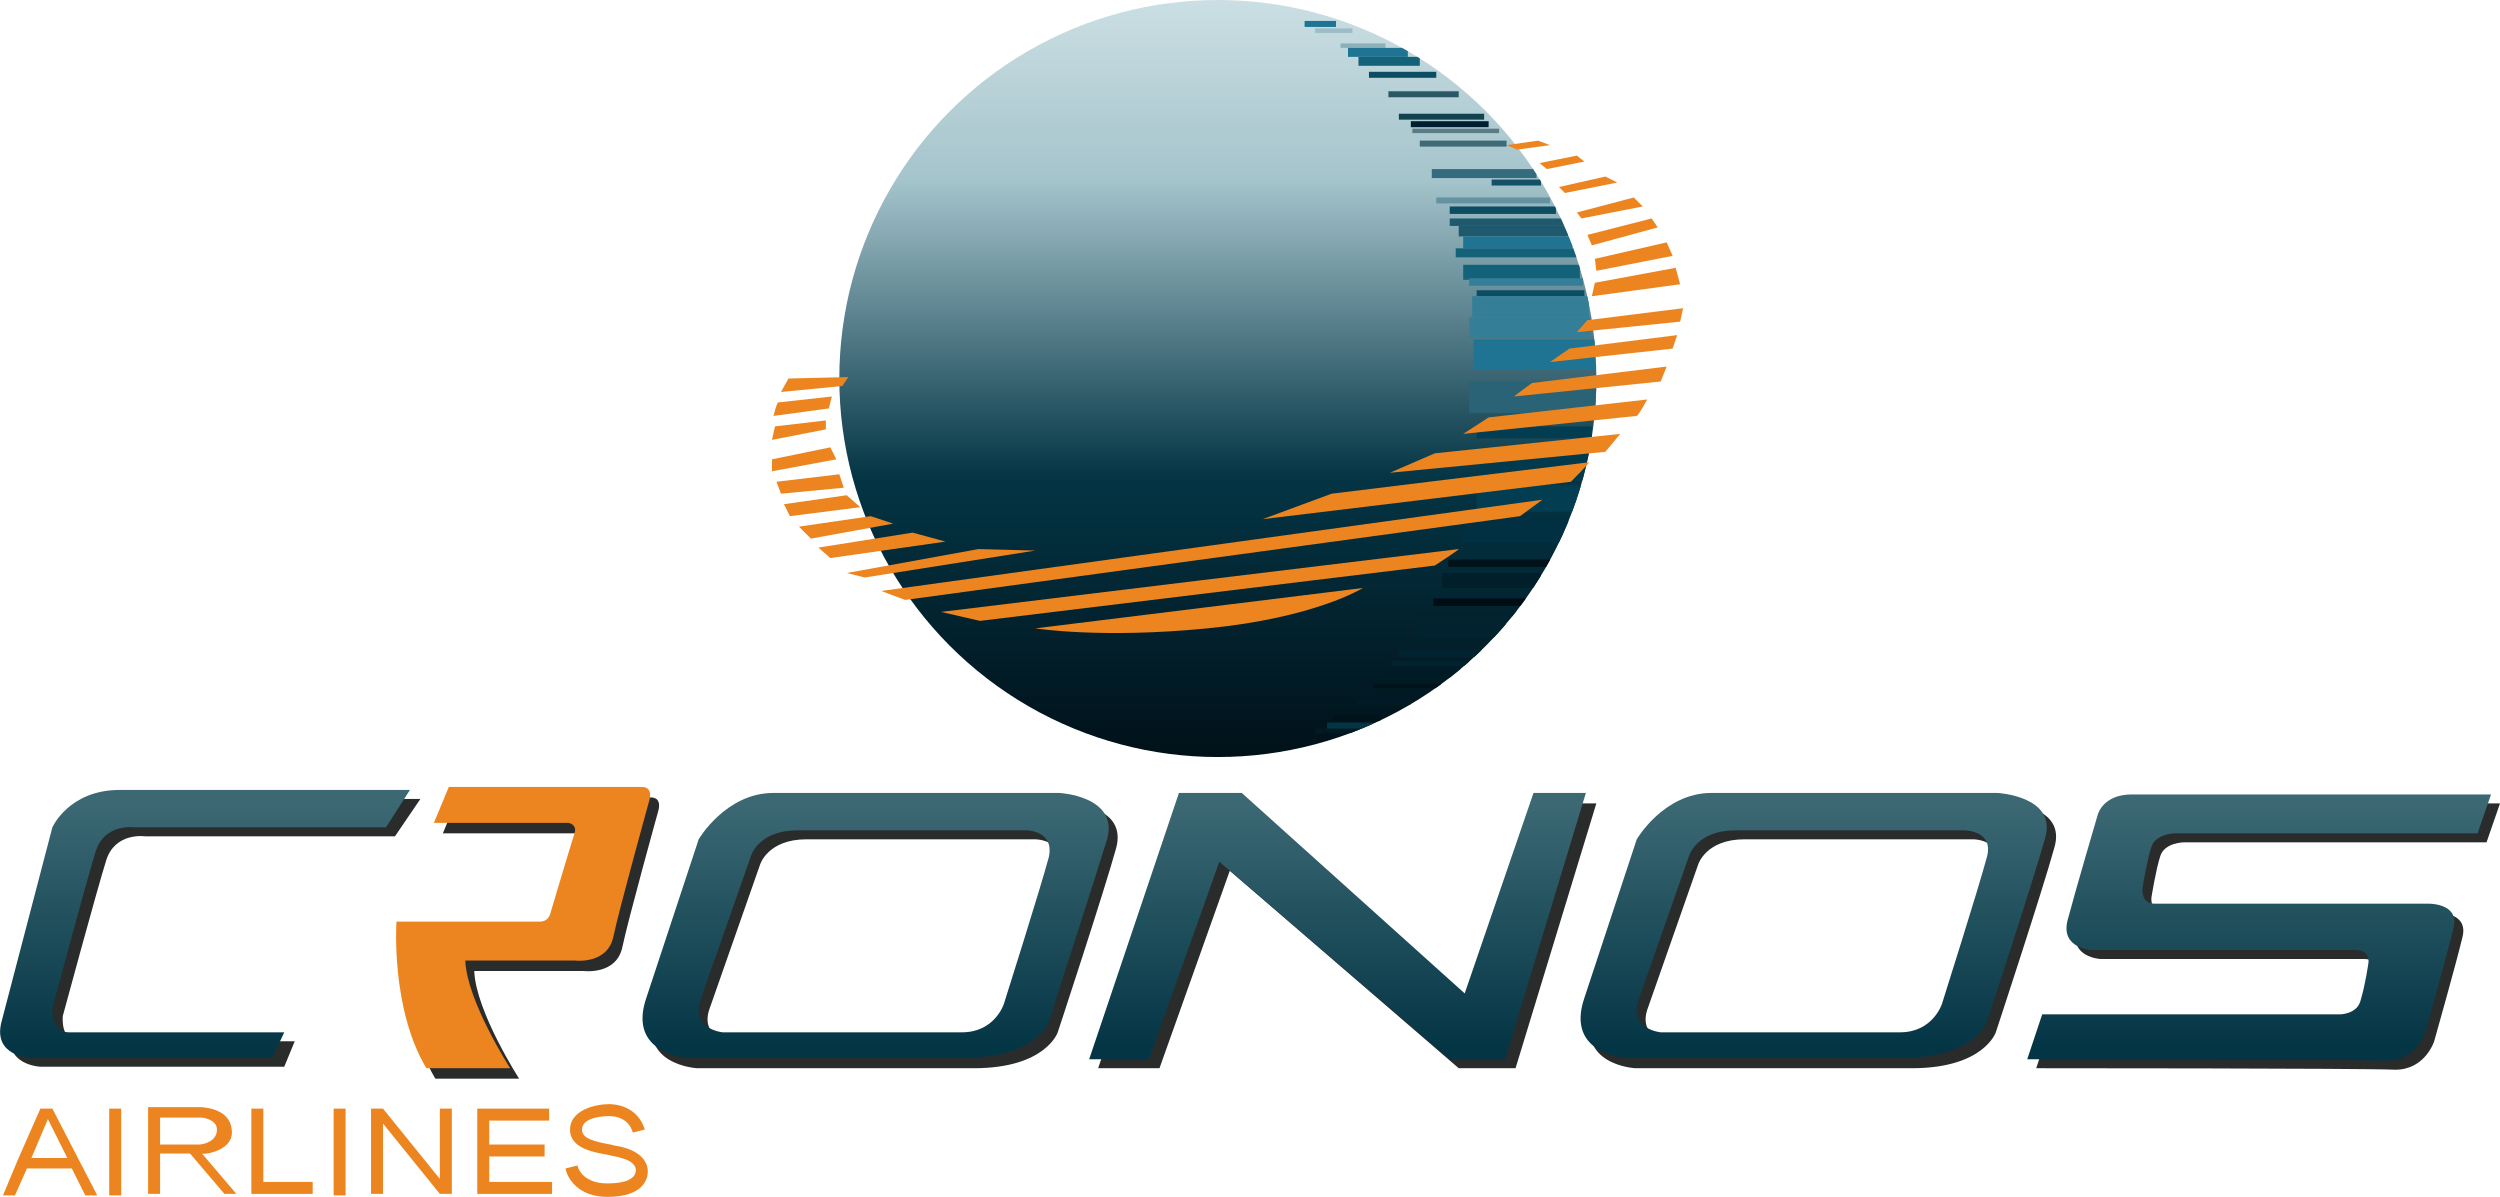 <?xml version="1.0" encoding="utf-8"?>
<!-- Generator: Adobe Illustrator 25.4.1, SVG Export Plug-In . SVG Version: 6.00 Build 0)  -->
<svg version="1.1" xmlns="http://www.w3.org/2000/svg" xmlns:xlink="http://www.w3.org/1999/xlink" x="0px" y="0px"
	 viewBox="0 0 167.1 80" style="enable-background:new 0 0 167.1 80;" xml:space="preserve">
<style type="text/css">
	.st0{fill:url(#SVGID_1_);}
	.st1{fill:#2A2B2B;}
	.st2{fill:url(#SVGID_00000158709307856691969700000004410198617617293216_);}
	.st3{fill:#EC851F;}
	.st4{fill:url(#SVGID_00000086665006218548751140000014436013999548496557_);}
	.st5{fill:url(#SVGID_00000049916679961525010740000012318327911030363034_);}
	.st6{fill:url(#SVGID_00000029029613081633197860000010549592650571477890_);}
	.st7{fill:url(#SVGID_00000142176624508204157060000016671645790655961473_);}
	.st8{clip-path:url(#SVGID_00000088095730297022731090000015702267624619609255_);fill:#1E7492;}
	.st9{clip-path:url(#SVGID_00000088095730297022731090000015702267624619609255_);fill:#9CBDC6;}
	.st10{clip-path:url(#SVGID_00000088095730297022731090000015702267624619609255_);fill:#8AB0BA;}
	.st11{clip-path:url(#SVGID_00000088095730297022731090000015702267624619609255_);fill:#14617A;}
	.st12{clip-path:url(#SVGID_00000088095730297022731090000015702267624619609255_);fill:#0C4D63;}
	.st13{clip-path:url(#SVGID_00000088095730297022731090000015702267624619609255_);fill:#2A5965;}
	.st14{clip-path:url(#SVGID_00000088095730297022731090000015702267624619609255_);fill:#12424F;}
	.st15{clip-path:url(#SVGID_00000088095730297022731090000015702267624619609255_);fill:#011E33;}
	.st16{clip-path:url(#SVGID_00000088095730297022731090000015702267624619609255_);fill:#5B7C86;}
	.st17{clip-path:url(#SVGID_00000088095730297022731090000015702267624619609255_);fill:#3E6A76;}
	.st18{clip-path:url(#SVGID_00000088095730297022731090000015702267624619609255_);fill:#346C7D;}
	.st19{clip-path:url(#SVGID_00000088095730297022731090000015702267624619609255_);fill:#125166;}
	.st20{clip-path:url(#SVGID_00000088095730297022731090000015702267624619609255_);fill:#6592A0;}
	.st21{clip-path:url(#SVGID_00000088095730297022731090000015702267624619609255_);fill:#1E596E;}
	.st22{clip-path:url(#SVGID_00000088095730297022731090000015702267624619609255_);fill:#347F97;}
	.st23{clip-path:url(#SVGID_00000088095730297022731090000015702267624619609255_);fill:#296375;}
	.st24{clip-path:url(#SVGID_00000088095730297022731090000015702267624619609255_);fill:#033D52;}
	.st25{clip-path:url(#SVGID_00000088095730297022731090000015702267624619609255_);fill:#001B26;}
	.st26{clip-path:url(#SVGID_00000088095730297022731090000015702267624619609255_);fill:#043545;}
	.st27{clip-path:url(#SVGID_00000088095730297022731090000015702267624619609255_);fill:#00131B;}
	.st28{clip-path:url(#SVGID_00000088095730297022731090000015702267624619609255_);fill:#01232F;}
	.st29{clip-path:url(#SVGID_00000088095730297022731090000015702267624619609255_);fill:#000D14;}
	.st30{clip-path:url(#SVGID_00000088095730297022731090000015702267624619609255_);fill:#011F2B;}
	.st31{clip-path:url(#SVGID_00000088095730297022731090000015702267624619609255_);fill:#013043;}
	.st32{clip-path:url(#SVGID_00000088095730297022731090000015702267624619609255_);fill:#02394C;}
</style>
<g id="Layer_1">
</g>
<g id="Layer_2">
</g>
<g id="Layer_3">
	<g>
		<linearGradient id="SVGID_1_" gradientUnits="userSpaceOnUse" x1="81.435" y1="-4.609" x2="81.435" y2="52.476">
			<stop  offset="5.491391e-04" style="stop-color:#D9E9EC"/>
			<stop  offset="0.291" style="stop-color:#A5C4CC"/>
			<stop  offset="0.64" style="stop-color:#043545"/>
			<stop  offset="1" style="stop-color:#000D14"/>
		</linearGradient>
		<circle class="st0" cx="81.4" cy="25.3" r="25.3"/>
		<path class="st1" d="M26.4,55.9H9.7c0,0-2-0.3-2.6,1.6S4.2,67.9,4.2,67.9S4,69.6,5.3,69.6s14.4,0,14.4,0L19,71.3H2.7
			c0,0-2.5-0.1-1.9-2.4s3.4-13,3.4-13s1.1-2.5,4.5-2.5s19.4,0,19.4,0L26.4,55.9z"/>
		<path class="st1" d="M29.6,55.7h9c0,0,0.6,0.1,0.4,0.7c-0.2,0.6-1.6,5.3-1.6,5.3s-0.1,0.6-0.7,0.6s-9.6,0-9.6,0s-0.4,5.8,2,9.8
			h5.6c0,0-2.9-4.5-3-7.2h7.3c0,0,2.2,0.3,2.6-1.6c0.4-1.9,2.4-9.1,2.4-9.1s0.3-0.9-0.5-0.9s-12.9,0-12.9,0L29.6,55.7z"/>
		<polygon class="st1" points="73.4,71.4 77.5,71.4 82.2,58.2 97.5,71.4 101.3,71.4 106.7,53.7 103.1,53.7 98.5,67 83.6,53.7 
			79.4,53.7 		"/>
		<path class="st1" d="M71.4,53.7c0,0-15.9,0-19.1,0c-3.2,0-5,3.1-5,3.1l-3.5,10.6c-1.3,3.8,2.8,4,2.8,4s13.7,0,18.5,0
			c4.8,0,5.6-2.4,5.6-2.4s3.1-9.4,3.9-12.3C75.4,53.8,71.4,53.7,71.4,53.7z M70.7,58c-0.5,1.9-3,9.8-3,9.8s-0.6,1.8-2.8,1.8
			c-2.2,0-16,0-16,0s-2.1-0.2-1.5-2.1l3.4-9.7c0,0,0.5-1.7,3.1-1.7c2.6,0,15.3,0,15.3,0S71.2,56.1,70.7,58z"/>
		<path class="st1" d="M134.1,53.7c0,0-15.9,0-19.1,0c-3.2,0-5,3.1-5,3.1l-3.5,10.6c-1.3,3.8,2.8,4,2.8,4s13.7,0,18.5,0
			c4.8,0,5.6-2.4,5.6-2.4s3.1-9.4,3.9-12.3C138.2,53.8,134.1,53.7,134.1,53.7z M133.4,58c-0.5,1.9-3,9.8-3,9.8s-0.6,1.8-2.8,1.8
			c-2.2,0-16,0-16,0s-2.1-0.2-1.5-2.1l3.4-9.7c0,0,0.5-1.7,3.1-1.7c2.6,0,15.3,0,15.3,0S133.9,56.1,133.4,58z"/>
		<path class="st1" d="M136.1,71.4l1-3H157c0,0,1.2,0,1.4-1c0.3-1,0.5-2.4,0.5-2.4s0.2-0.9-0.9-0.9s-17.6,0-17.6,0s-2.1-0.1-1.6-2
			s2-7,2-7s0.3-1.4,2.3-1.4c2,0,24,0,24,0l-0.9,2.6H146c0,0-1.3,0-1.6,0.9c-0.3,0.9-0.6,2.8-0.6,2.8s-0.1,1,0.8,1
			c0.9,0,18.2,0,18.2,0s2.2-0.1,1.8,1.6c-0.4,1.7-1.9,7-1.9,7s-0.6,1.9-2.6,1.9C158.1,71.4,136.1,71.4,136.1,71.4"/>
		
			<linearGradient id="SVGID_00000175289876196673994710000018293295821531930772_" gradientUnits="userSpaceOnUse" x1="13.647" y1="43.958" x2="13.647" y2="77.791">
			<stop  offset="0.291" style="stop-color:#3B6873"/>
			<stop  offset="0.772" style="stop-color:#043545"/>
		</linearGradient>
		<path style="fill:url(#SVGID_00000175289876196673994710000018293295821531930772_);" d="M25.8,55.3H9c0,0-2-0.3-2.6,1.6
			c-0.6,1.9-2.9,10.5-2.9,10.5S3.4,69,4.6,69s14.4,0,14.4,0l-0.8,1.7H2c0,0-2.5-0.1-1.9-2.4s3.4-13,3.4-13s1.1-2.5,4.5-2.5
			s19.4,0,19.4,0L25.8,55.3z"/>
		<path class="st3" d="M29,55h9c0,0,0.6,0.1,0.4,0.7c-0.2,0.6-1.6,5.3-1.6,5.3s-0.1,0.6-0.7,0.6s-9.6,0-9.6,0s-0.4,5.8,2,9.8h5.6
			c0,0-2.9-4.5-3-7.2h7.3c0,0,2.2,0.3,2.6-1.6c0.4-1.9,2.4-9.1,2.4-9.1s0.3-0.9-0.5-0.9s-12.9,0-12.9,0L29,55z"/>
		
			<linearGradient id="SVGID_00000140008281684394349520000015122599396876837786_" gradientUnits="userSpaceOnUse" x1="89.42" y1="43.958" x2="89.42" y2="77.791">
			<stop  offset="0.291" style="stop-color:#3B6873"/>
			<stop  offset="0.772" style="stop-color:#043545"/>
		</linearGradient>
		<polygon style="fill:url(#SVGID_00000140008281684394349520000015122599396876837786_);" points="72.8,70.8 76.8,70.8 81.5,57.6 
			96.9,70.8 100.6,70.8 106,53 102.5,53 97.9,66.4 83,53 78.8,53 		"/>
		
			<linearGradient id="SVGID_00000157989875947000295600000013325109755773149085_" gradientUnits="userSpaceOnUse" x1="58.449" y1="43.958" x2="58.449" y2="77.791">
			<stop  offset="0.291" style="stop-color:#3B6873"/>
			<stop  offset="0.772" style="stop-color:#043545"/>
		</linearGradient>
		<path style="fill:url(#SVGID_00000157989875947000295600000013325109755773149085_);" d="M70.8,53c0,0-15.9,0-19.1,0
			c-3.2,0-5,3.1-5,3.1l-3.5,10.6c-1.3,3.8,2.8,4,2.8,4s13.7,0,18.5,0c4.8,0,5.6-2.4,5.6-2.4S73.1,59,74,56.1
			C74.8,53.2,70.8,53,70.8,53z M70.1,57.3c-0.5,1.9-3,9.8-3,9.8S66.5,69,64.3,69c-2.2,0-16,0-16,0s-2.1-0.2-1.5-2.1l3.4-9.7
			c0,0,0.5-1.7,3.1-1.7c2.6,0,15.3,0,15.3,0S70.5,55.5,70.1,57.3z"/>
		
			<linearGradient id="SVGID_00000052102687862316955740000000699345542669259920_" gradientUnits="userSpaceOnUse" x1="121.196" y1="43.958" x2="121.196" y2="77.791">
			<stop  offset="0.291" style="stop-color:#3B6873"/>
			<stop  offset="0.772" style="stop-color:#043545"/>
		</linearGradient>
		<path style="fill:url(#SVGID_00000052102687862316955740000000699345542669259920_);" d="M133.5,53c0,0-15.9,0-19.1,0
			s-5,3.1-5,3.1l-3.5,10.6c-1.3,3.8,2.8,4,2.8,4s13.7,0,18.5,0c4.8,0,5.6-2.4,5.6-2.4s3.1-9.4,3.9-12.3
			C137.5,53.2,133.5,53,133.5,53z M132.8,57.3c-0.5,1.9-3,9.8-3,9.8S129.2,69,127,69c-2.2,0-16,0-16,0s-2.1-0.2-1.5-2.1l3.4-9.7
			c0,0,0.5-1.7,3.1-1.7c2.6,0,15.3,0,15.3,0S133.3,55.5,132.8,57.3z"/>
		
			<linearGradient id="SVGID_00000051346012680867624020000015135182779807671230_" gradientUnits="userSpaceOnUse" x1="151" y1="43.958" x2="151" y2="77.791">
			<stop  offset="0.291" style="stop-color:#3B6873"/>
			<stop  offset="0.772" style="stop-color:#043545"/>
		</linearGradient>
		<path style="fill:url(#SVGID_00000051346012680867624020000015135182779807671230_);" d="M135.5,70.8l1-3h19.9c0,0,1.2,0,1.4-1
			c0.3-1,0.5-2.4,0.5-2.4s0.2-0.9-0.9-0.9c-1.1,0-17.6,0-17.6,0s-2.1-0.1-1.6-2s2-7,2-7s0.3-1.4,2.3-1.4s24,0,24,0l-0.9,2.6h-20.2
			c0,0-1.3,0-1.6,0.9c-0.3,0.9-0.6,2.8-0.6,2.8s-0.1,1,0.8,1c0.9,0,18.2,0,18.2,0s2.2-0.1,1.8,1.6c-0.4,1.7-1.9,7-1.9,7
			s-0.6,1.9-2.6,1.9C157.5,70.8,135.5,70.8,135.5,70.8"/>
		<g>
			<rect x="7.3" y="74.1" class="st3" width="0.8" height="5.8"/>
			<path class="st3" d="M3.5,74.1H2.8H2.7l-1.5,3.4h0v0l-1,2.4H1l0.8-1.8h3l0.9,1.8h0.8L3.5,74.1L3.5,74.1z M2.1,77.4l1.1-2.6
				l1.3,2.6H2.1z"/>
			<polygon class="st3" points="17.6,74.1 16.8,74.1 16.8,79 16.8,79.8 17.6,79.8 20.9,79.8 20.9,79 17.6,79 			"/>
			<rect x="22.3" y="74.1" class="st3" width="0.8" height="5.8"/>
			<polygon class="st3" points="29.4,78.8 25.6,74.1 24.8,74.1 24.8,79.8 25.6,79.8 25.6,75.1 29.4,79.8 30.2,79.8 30.2,74.1 
				29.4,74.1 			"/>
			<polygon class="st3" points="32.7,77.3 36.4,77.3 36.4,76.5 32.7,76.5 32.7,74.9 36.7,74.9 36.7,74.1 32.7,74.1 31.9,74.1 
				31.9,74.9 31.9,76.5 31.9,77.3 31.9,79 31.9,79.8 32.7,79.8 36.9,79.8 36.9,79 32.7,79 			"/>
			<path class="st3" d="M15.5,75.7c0-1.2-1-1.6-2-1.7v0h-0.1c0,0,0,0,0,0c0,0,0,0,0,0h-2.7v0H9.9v5.8h0.8v-2.7h2l2.3,2.7h0.8
				l-2.3-2.7C13.7,77.2,15.5,76.9,15.5,75.7z M10.7,74.7h2.8c0,0,1,0.1,1,0.8c0,0.8-0.9,1-1.2,1h-2.6V74.7z"/>
			<path class="st3" d="M41.7,76.7c-0.3-0.1-0.6-0.1-0.9-0.2c-1.1-0.2-1.9-0.4-1.9-1c0-0.9,1.7-0.9,1.8-0.9c0.4,0,1.3,0.1,1.6,1.1
				l0.8-0.2c-0.5-1.6-2-1.7-2.4-1.7c-0.9,0-2.6,0.4-2.6,1.7c0,1.2,1.4,1.5,2.6,1.7c0.3,0.1,0.6,0.1,0.8,0.2c0.5,0.1,1,0.4,1,0.8
				c0,0.6-0.7,0.9-1.9,0.9c-1.7,0-2-1.1-2-1.2l-0.4,0.1l-0.4,0.1c0.1,0.6,0.8,1.9,2.8,1.9c2.5,0,2.7-1.3,2.7-1.7
				C43.3,77.9,43.1,77.1,41.7,76.7z"/>
		</g>
		<g>
			<defs>
				<circle id="SVGID_00000124840133852728184930000010609385622476012971_" cx="81.4" cy="25.3" r="25.3"/>
			</defs>
			<clipPath id="SVGID_00000172398572439937887870000014735658393502282906_">
				<use xlink:href="#SVGID_00000124840133852728184930000010609385622476012971_"  style="overflow:visible;"/>
			</clipPath>
			
				<rect x="87.2" y="1.4" style="clip-path:url(#SVGID_00000172398572439937887870000014735658393502282906_);fill:#1E7492;" width="2.1" height="0.4"/>
			
				<rect x="87.9" y="1.9" style="clip-path:url(#SVGID_00000172398572439937887870000014735658393502282906_);fill:#9CBDC6;" width="2.5" height="0.3"/>
			
				<rect x="89.6" y="2.9" style="clip-path:url(#SVGID_00000172398572439937887870000014735658393502282906_);fill:#8AB0BA;" width="3" height="0.3"/>
			
				<rect x="90.1" y="3.2" style="clip-path:url(#SVGID_00000172398572439937887870000014735658393502282906_);fill:#1E7492;" width="4" height="0.6"/>
			
				<rect x="90.8" y="3.8" style="clip-path:url(#SVGID_00000172398572439937887870000014735658393502282906_);fill:#14617A;" width="4.1" height="0.6"/>
			
				<rect x="91.5" y="4.8" style="clip-path:url(#SVGID_00000172398572439937887870000014735658393502282906_);fill:#0C4D63;" width="4.5" height="0.4"/>
			
				<rect x="92.8" y="6.1" style="clip-path:url(#SVGID_00000172398572439937887870000014735658393502282906_);fill:#2A5965;" width="4.7" height="0.4"/>
			
				<rect x="93.5" y="7.6" style="clip-path:url(#SVGID_00000172398572439937887870000014735658393502282906_);fill:#12424F;" width="5.7" height="0.4"/>
			
				<rect x="94.3" y="8.1" style="clip-path:url(#SVGID_00000172398572439937887870000014735658393502282906_);fill:#011E33;" width="5.2" height="0.4"/>
			
				<rect x="94.4" y="8.6" style="clip-path:url(#SVGID_00000172398572439937887870000014735658393502282906_);fill:#5B7C86;" width="5.8" height="0.3"/>
			
				<rect x="94.9" y="9.4" style="clip-path:url(#SVGID_00000172398572439937887870000014735658393502282906_);fill:#3E6A76;" width="5.8" height="0.4"/>
			
				<rect x="95.7" y="11.3" style="clip-path:url(#SVGID_00000172398572439937887870000014735658393502282906_);fill:#346C7D;" width="7" height="0.6"/>
			
				<rect x="99.7" y="12" style="clip-path:url(#SVGID_00000172398572439937887870000014735658393502282906_);fill:#125166;" width="3.3" height="0.4"/>
			
				<rect x="96" y="13.2" style="clip-path:url(#SVGID_00000172398572439937887870000014735658393502282906_);fill:#6592A0;" width="7.6" height="0.4"/>
			
				<rect x="96.9" y="13.8" style="clip-path:url(#SVGID_00000172398572439937887870000014735658393502282906_);fill:#0C4D63;" width="7.1" height="0.5"/>
			
				<rect x="96.9" y="14.6" style="clip-path:url(#SVGID_00000172398572439937887870000014735658393502282906_);fill:#1E596E;" width="7.7" height="0.5"/>
			
				<rect x="97.5" y="15.1" style="clip-path:url(#SVGID_00000172398572439937887870000014735658393502282906_);fill:#1E596E;" width="7.3" height="0.7"/>
			
				<rect x="97.8" y="15.8" style="clip-path:url(#SVGID_00000172398572439937887870000014735658393502282906_);fill:#1E7492;" width="7.3" height="0.8"/>
			
				<rect x="97.3" y="16.6" style="clip-path:url(#SVGID_00000172398572439937887870000014735658393502282906_);fill:#14617A;" width="8.1" height="0.6"/>
			
				<rect x="97.8" y="17.7" style="clip-path:url(#SVGID_00000172398572439937887870000014735658393502282906_);fill:#14617A;" width="7.8" height="1"/>
			
				<rect x="98.2" y="18.6" style="clip-path:url(#SVGID_00000172398572439937887870000014735658393502282906_);fill:#347F97;" width="7.6" height="0.5"/>
			
				<rect x="98.7" y="19.4" style="clip-path:url(#SVGID_00000172398572439937887870000014735658393502282906_);fill:#0C4D63;" width="7.2" height="0.4"/>
			
				<rect x="98.4" y="19.8" style="clip-path:url(#SVGID_00000172398572439937887870000014735658393502282906_);fill:#347F97;" width="7.8" height="1.4"/>
			
				<rect x="98.2" y="21.2" style="clip-path:url(#SVGID_00000172398572439937887870000014735658393502282906_);fill:#347F97;" width="8.1" height="1.4"/>
			
				<rect x="98.5" y="22.7" style="clip-path:url(#SVGID_00000172398572439937887870000014735658393502282906_);fill:#1E7492;" width="8.1" height="2"/>
			
				<rect x="98.2" y="25.5" style="clip-path:url(#SVGID_00000172398572439937887870000014735658393502282906_);fill:#296375;" width="8.5" height="2.1"/>
			
				<rect x="98.7" y="28.5" style="clip-path:url(#SVGID_00000172398572439937887870000014735658393502282906_);fill:#033D52;" width="7.7" height="0.8"/>
			
				<rect x="87.9" y="48.7" style="clip-path:url(#SVGID_00000172398572439937887870000014735658393502282906_);fill:#001B26;" width="3" height="0.3"/>
			
				<rect x="88.7" y="48.3" style="clip-path:url(#SVGID_00000172398572439937887870000014735658393502282906_);fill:#043545;" width="3" height="0.4"/>
			
				<rect x="89.1" y="47.8" style="clip-path:url(#SVGID_00000172398572439937887870000014735658393502282906_);fill:#00131B;" width="3.2" height="0.4"/>
			
				<rect x="90.7" y="46.7" style="clip-path:url(#SVGID_00000172398572439937887870000014735658393502282906_);fill:#001B26;" width="3.6" height="0.4"/>
			
				<rect x="91.8" y="45.7" style="clip-path:url(#SVGID_00000172398572439937887870000014735658393502282906_);fill:#00131B;" width="4.7" height="0.3"/>
			
				<rect x="93" y="44.2" style="clip-path:url(#SVGID_00000172398572439937887870000014735658393502282906_);fill:#01232F;" width="5.2" height="0.3"/>
			
				<rect x="94.7" y="40.8" style="clip-path:url(#SVGID_00000172398572439937887870000014735658393502282906_);fill:#01232F;" width="7" height="0.4"/>
			
				<rect x="92.9" y="44.7" style="clip-path:url(#SVGID_00000172398572439937887870000014735658393502282906_);fill:#001B26;" width="5" height="0.6"/>
			
				<rect x="93.5" y="43.4" style="clip-path:url(#SVGID_00000172398572439937887870000014735658393502282906_);fill:#01232F;" width="5.8" height="0.5"/>
			
				<rect x="94.7" y="41.7" style="clip-path:url(#SVGID_00000172398572439937887870000014735658393502282906_);fill:#01232F;" width="6.1" height="0.9"/>
			
				<rect x="95.8" y="40" style="clip-path:url(#SVGID_00000172398572439937887870000014735658393502282906_);fill:#000D14;" width="6.3" height="0.5"/>
			
				<rect x="96.4" y="38.3" style="clip-path:url(#SVGID_00000172398572439937887870000014735658393502282906_);fill:#011F2B;" width="6.6" height="1"/>
			
				<rect x="96.8" y="37.4" style="clip-path:url(#SVGID_00000172398572439937887870000014735658393502282906_);fill:#00131B;" width="6.9" height="0.5"/>
			
				<rect x="97.8" y="34.8" style="clip-path:url(#SVGID_00000172398572439937887870000014735658393502282906_);fill:#013043;" width="7.3" height="1.5"/>
			
				<rect x="98.7" y="32.4" style="clip-path:url(#SVGID_00000172398572439937887870000014735658393502282906_);fill:#033D52;" width="8.1" height="1.8"/>
			
				<rect x="98.9" y="30.2" style="clip-path:url(#SVGID_00000172398572439937887870000014735658393502282906_);fill:#02394C;" width="8.4" height="1.9"/>
		</g>
		<polygon class="st3" points="52.7,25.3 52.2,26.2 56.3,25.8 56.7,25.2 		"/>
		<path class="st3" d="M52,26.9c-0.1,0.1-0.3,0.9-0.3,0.9l3.7-0.5l0.2-0.8L52,26.9z"/>
		<polygon class="st3" points="51.8,28.5 51.6,29.4 55.2,28.7 55.2,28.1 		"/>
		<polygon class="st3" points="51.6,30.7 51.6,31.5 55.9,30.7 55.5,29.9 		"/>
		<polygon class="st3" points="56.1,31.7 51.9,32.2 52.2,33 56.4,32.6 		"/>
		<polygon class="st3" points="52.4,33.7 52.8,34.5 57.5,33.9 56.6,33.1 		"/>
		<polygon class="st3" points="53.4,35.2 54.2,36 59.7,35 58.2,34.5 		"/>
		<polygon class="st3" points="54.7,36.6 55.5,37.3 63.2,36.2 61,35.6 		"/>
		<polygon class="st3" points="56.6,38.3 57.8,38.6 69.2,36.8 65.4,36.7 		"/>
		<polygon class="st3" points="58.9,39.5 60.5,40.1 101.6,34.5 103.1,33.4 		"/>
		<path class="st3" d="M62.9,40.9l2.6,0.6l30.4-3.7c0,0,1.7-1.1,1.6-1.1C97.4,36.7,62.9,40.9,62.9,40.9z"/>
		<path class="st3" d="M69.2,42l21.9-2.7c0,0-3.2,2-10.4,2.7C73.6,42.7,69.2,42,69.2,42z"/>
		<path class="st3" d="M84.4,34.7c0.1,0,20.6-2.5,20.6-2.5s1.3-1.3,1.2-1.3s-17.2,2.1-17.2,2.1L84.4,34.7z"/>
		<polygon class="st3" points="92.9,31.6 107.3,30.2 108.3,29 95.9,30.3 		"/>
		<path class="st3" d="M97.8,29c0,0,11.6-1.2,11.6-1.2c0.1,0,0.7-1.1,0.7-1.1l-10.6,1.2L97.8,29z"/>
		<path class="st3" d="M101.2,26.5c0.1-0.1,1.2-0.9,1.2-0.9l9-1.1l-0.4,1L101.2,26.5z"/>
		<polygon class="st3" points="103.6,24.2 104.9,23.3 112.1,22.4 111.8,23.3 		"/>
		<polygon class="st3" points="105.4,22.2 106.1,21.4 112.5,20.6 112.3,21.5 		"/>
		<polygon class="st3" points="106.4,19.8 106.6,18.9 112,17.9 112.3,19 		"/>
		<polygon class="st3" points="106.7,18.1 106.6,17.3 111.4,16.2 111.8,17.1 		"/>
		<polygon class="st3" points="106.4,16.4 106.1,15.7 110.4,14.6 110.8,15.2 		"/>
		<polygon class="st3" points="105.7,14.6 105.4,14.2 109.2,13.2 109.8,13.8 		"/>
		<polygon class="st3" points="104.6,12.9 104.2,12.5 107.3,11.8 108.1,12.2 		"/>
		<polygon class="st3" points="103.4,11.3 102.9,10.9 105.4,10.4 105.9,10.8 		"/>
		<polygon class="st3" points="100.7,9.7 101.4,10 103.6,9.7 102.8,9.4 		"/>
	</g>
</g>
</svg>
